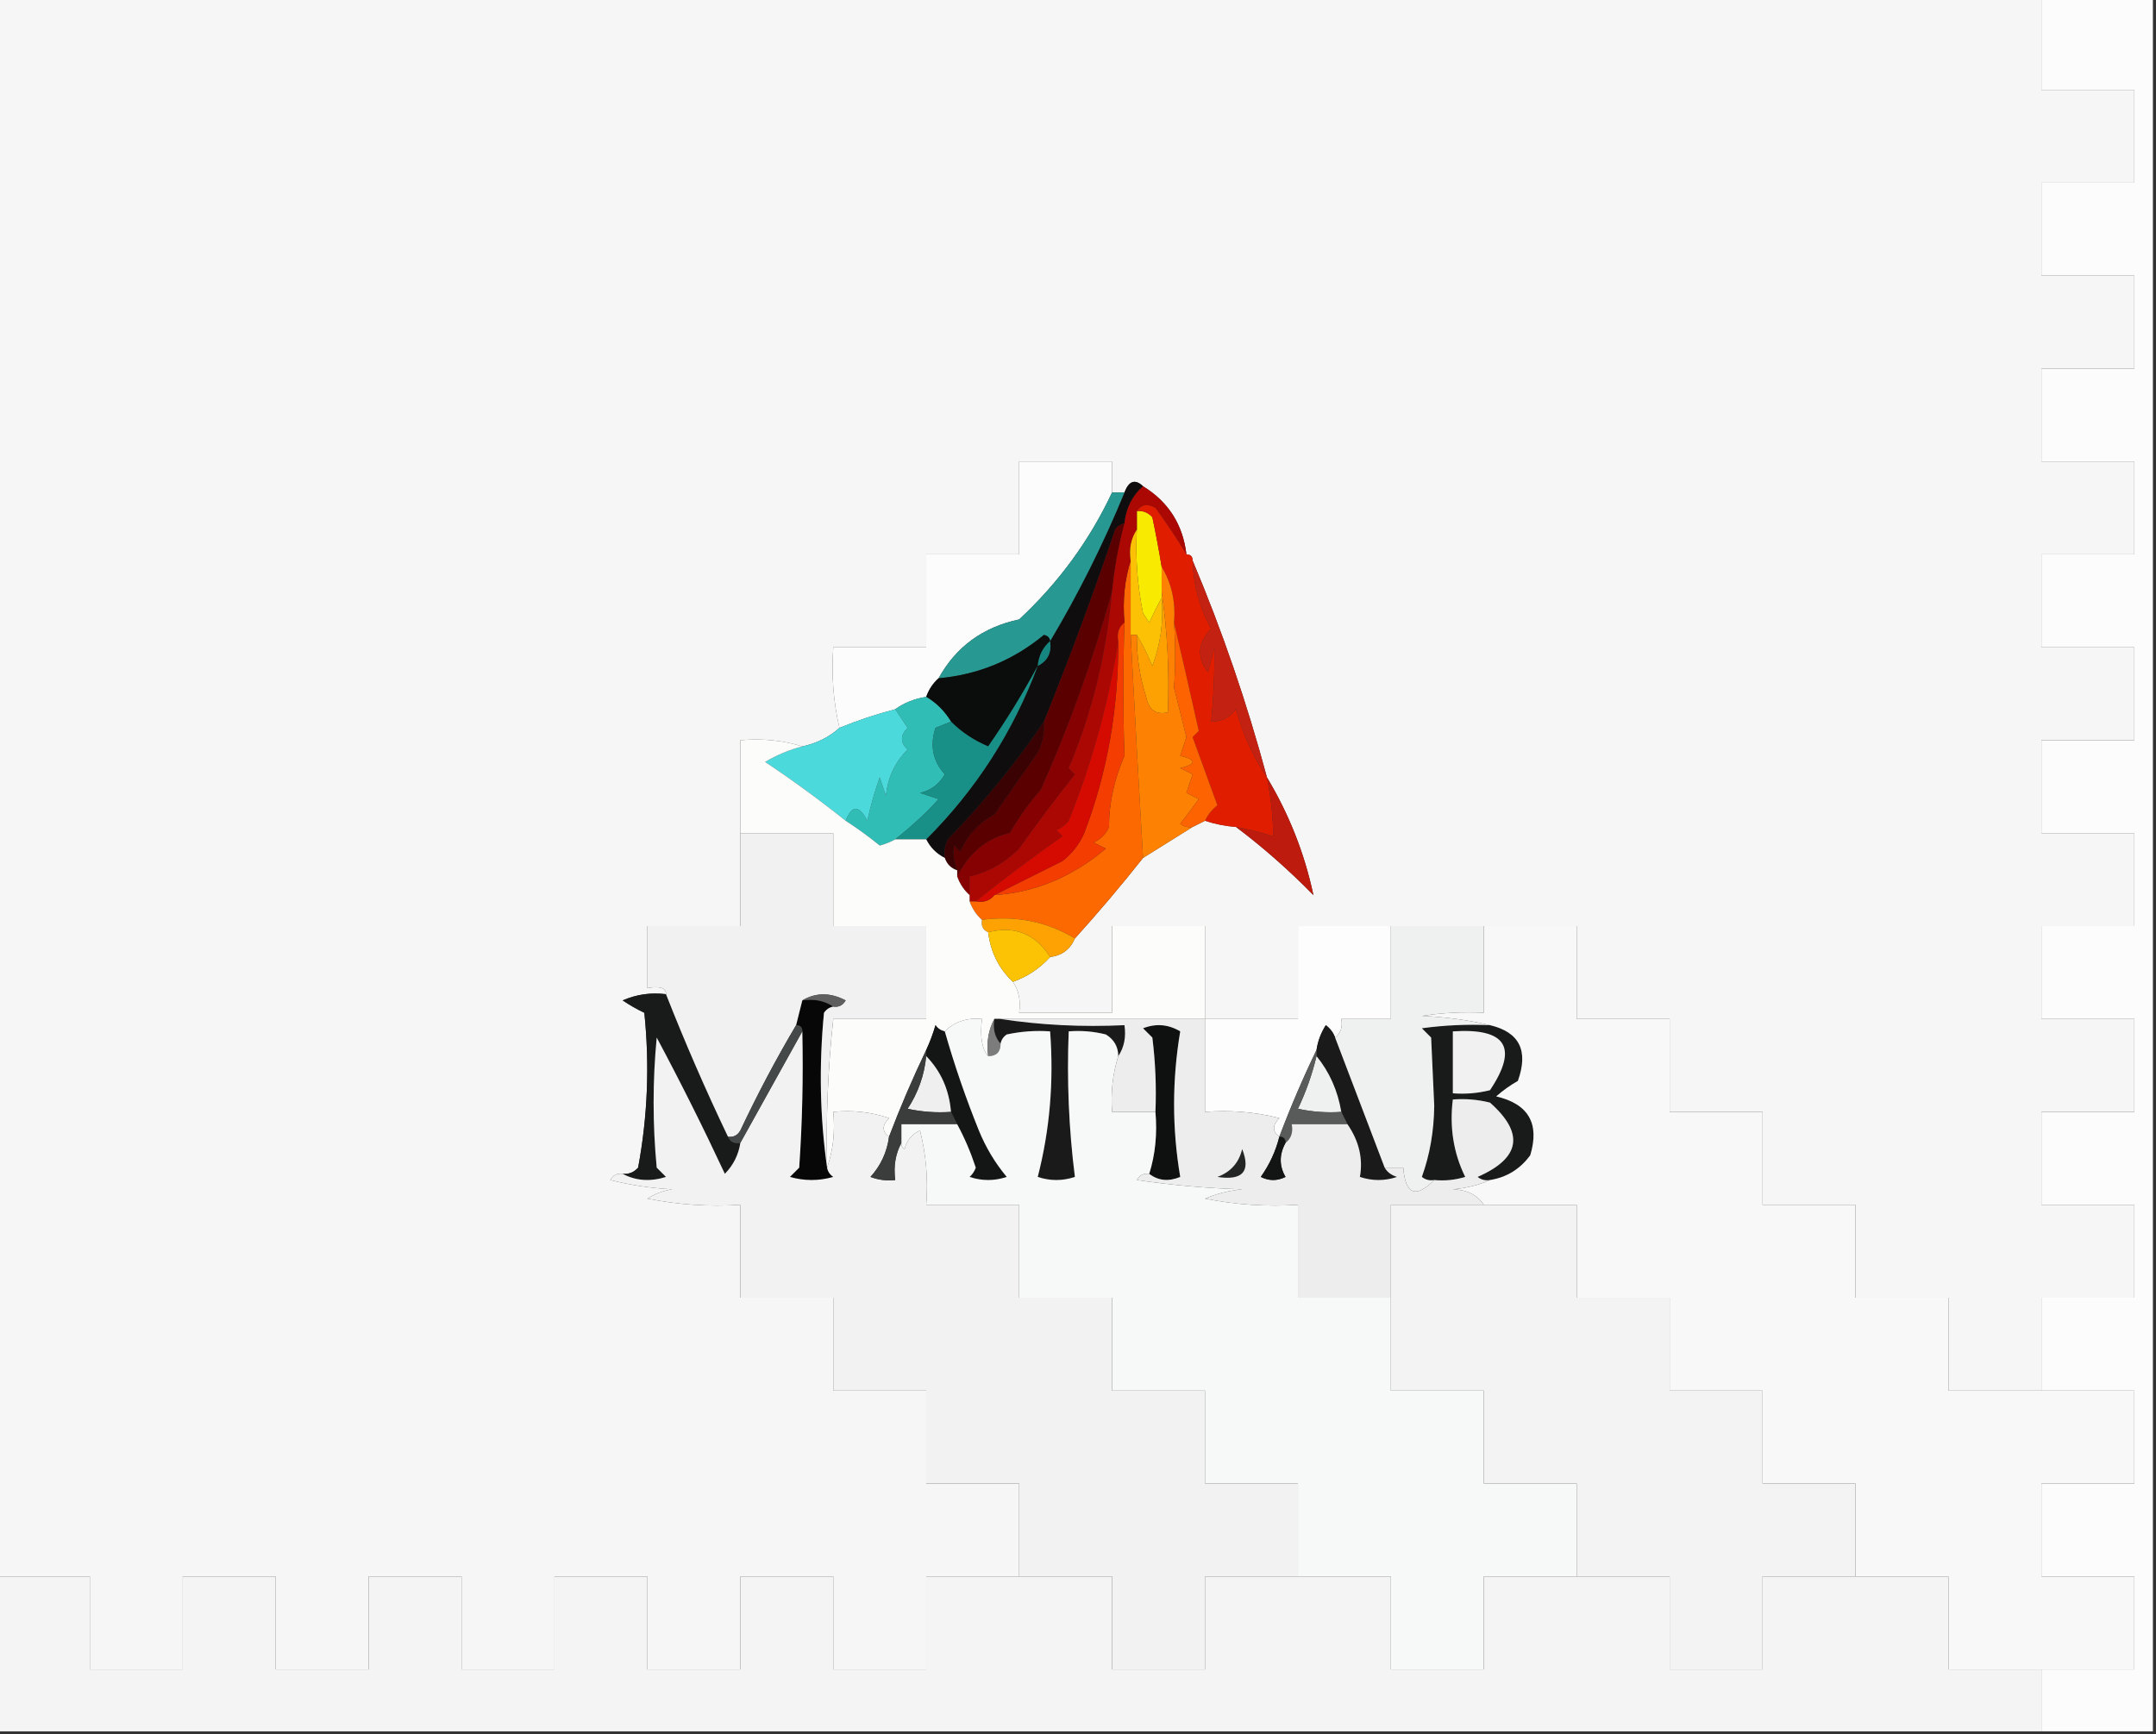 <?xml version="1.0" encoding="UTF-8"?>
<!DOCTYPE svg PUBLIC "-//W3C//DTD SVG 1.1//EN" "http://www.w3.org/Graphics/SVG/1.1/DTD/svg11.dtd">
<svg xmlns="http://www.w3.org/2000/svg" version="1.1" width="348px" height="280px" style="shape-rendering:geometricPrecision; text-rendering:geometricPrecision; image-rendering:optimizeQuality; fill-rule:evenodd; clip-rule:evenodd" xmlns:xlink="http://www.w3.org/1999/xlink">
<rect width="100%" height="100%" fill="#333333" stroke="none"/>
<g><path style="opacity:1" fill="#f6f6f6" d="M -0.5,-0.5 C 109.5,-0.5 219.5,-0.5 329.5,-0.5C 329.5,4.5 329.5,9.5 329.5,14.5C 334.5,14.5 339.5,14.5 344.5,14.5C 344.5,19.5 344.5,24.5 344.5,29.5C 339.5,29.5 334.5,29.5 329.5,29.5C 329.5,34.5 329.5,39.5 329.5,44.5C 334.5,44.5 339.5,44.5 344.5,44.5C 344.5,49.5 344.5,54.5 344.5,59.5C 339.5,59.5 334.5,59.5 329.5,59.5C 329.5,64.5 329.5,69.5 329.5,74.5C 334.5,74.5 339.5,74.5 344.5,74.5C 344.5,79.5 344.5,84.5 344.5,89.5C 339.5,89.5 334.5,89.5 329.5,89.5C 329.5,94.5 329.5,99.5 329.5,104.5C 334.5,104.5 339.5,104.5 344.5,104.5C 344.5,109.5 344.5,114.5 344.5,119.5C 339.5,119.5 334.5,119.5 329.5,119.5C 329.5,124.5 329.5,129.5 329.5,134.5C 334.5,134.5 339.5,134.5 344.5,134.5C 344.5,139.5 344.5,144.5 344.5,149.5C 339.5,149.5 334.5,149.5 329.5,149.5C 329.5,154.5 329.5,159.5 329.5,164.5C 334.5,164.5 339.5,164.5 344.5,164.5C 344.5,169.5 344.5,174.5 344.5,179.5C 339.5,179.5 334.5,179.5 329.5,179.5C 329.5,184.5 329.5,189.5 329.5,194.5C 334.5,194.5 339.5,194.5 344.5,194.5C 344.5,199.5 344.5,204.5 344.5,209.5C 339.5,209.5 334.5,209.5 329.5,209.5C 329.5,214.5 329.5,219.5 329.5,224.5C 324.5,224.5 319.5,224.5 314.5,224.5C 314.5,219.5 314.5,214.5 314.5,209.5C 309.5,209.5 304.5,209.5 299.5,209.5C 299.5,204.5 299.5,199.5 299.5,194.5C 294.5,194.5 289.5,194.5 284.5,194.5C 284.5,189.5 284.5,184.5 284.5,179.5C 279.5,179.5 274.5,179.5 269.5,179.5C 269.5,174.5 269.5,169.5 269.5,164.5C 264.5,164.5 259.5,164.5 254.5,164.5C 254.5,159.5 254.5,154.5 254.5,149.5C 249.5,149.5 244.5,149.5 239.5,149.5C 234.5,149.5 229.5,149.5 224.5,149.5C 219.5,149.5 214.5,149.5 209.5,149.5C 209.5,154.5 209.5,159.5 209.5,164.5C 204.5,164.5 199.5,164.5 194.5,164.5C 194.5,159.5 194.5,154.5 194.5,149.5C 189.5,149.5 184.5,149.5 179.5,149.5C 179.5,154.167 179.5,158.833 179.5,163.5C 174.5,163.5 169.5,163.5 164.5,163.5C 164.784,161.585 164.451,159.919 163.5,158.5C 165.81,157.675 167.81,156.342 169.5,154.5C 171.404,154.262 172.738,153.262 173.5,151.5C 177.305,147.295 180.971,142.961 184.5,138.5C 187.203,136.819 189.869,135.153 192.5,133.5C 193.167,133.167 193.833,132.833 194.5,132.5C 196.117,133.038 197.784,133.371 199.5,133.5C 203.876,136.796 208.042,140.463 212,144.5C 210.564,137.762 208.064,131.429 204.5,125.5C 201.275,113.489 197.275,101.823 192.5,90.5C 192.5,89.833 192.167,89.5 191.5,89.5C 190.928,84.684 188.595,81.017 184.5,78.5C 183.221,77.285 182.221,77.618 181.5,79.5C 180.833,79.5 180.167,79.5 179.5,79.5C 179.5,77.833 179.5,76.167 179.5,74.5C 174.5,74.5 169.5,74.5 164.5,74.5C 164.5,79.5 164.5,84.5 164.5,89.5C 159.5,89.5 154.5,89.5 149.5,89.5C 149.5,94.5 149.5,99.5 149.5,104.5C 144.5,104.5 139.5,104.5 134.5,104.5C 134.182,109.032 134.515,113.366 135.5,117.5C 133.819,119.008 131.819,120.008 129.5,120.5C 126.375,119.521 123.042,119.187 119.5,119.5C 119.5,124.5 119.5,129.5 119.5,134.5C 119.5,139.5 119.5,144.5 119.5,149.5C 114.5,149.5 109.5,149.5 104.5,149.5C 104.5,152.833 104.5,156.167 104.5,159.5C 106.548,159.16 107.548,159.493 107.5,160.5C 105.076,160.192 102.743,160.526 100.5,161.5C 101.628,162.262 102.795,162.929 104,163.5C 104.87,171.897 104.537,180.23 103,188.5C 102.329,189.252 101.496,189.586 100.5,189.5C 99.624,189.369 98.957,189.702 98.5,190.5C 101.785,191.324 105.118,191.824 108.5,192C 107.062,192.219 105.729,192.719 104.5,193.5C 109.456,194.494 114.456,194.827 119.5,194.5C 119.5,199.5 119.5,204.5 119.5,209.5C 124.5,209.5 129.5,209.5 134.5,209.5C 134.5,214.5 134.5,219.5 134.5,224.5C 139.5,224.5 144.5,224.5 149.5,224.5C 149.5,229.5 149.5,234.5 149.5,239.5C 154.5,239.5 159.5,239.5 164.5,239.5C 164.5,244.5 164.5,249.5 164.5,254.5C 159.5,254.5 154.5,254.5 149.5,254.5C 149.5,259.5 149.5,264.5 149.5,269.5C 144.5,269.5 139.5,269.5 134.5,269.5C 134.5,264.5 134.5,259.5 134.5,254.5C 129.5,254.5 124.5,254.5 119.5,254.5C 119.5,259.5 119.5,264.5 119.5,269.5C 114.5,269.5 109.5,269.5 104.5,269.5C 104.5,264.5 104.5,259.5 104.5,254.5C 99.5,254.5 94.5,254.5 89.5,254.5C 89.5,259.5 89.5,264.5 89.5,269.5C 84.5,269.5 79.5,269.5 74.5,269.5C 74.5,264.5 74.5,259.5 74.5,254.5C 69.5,254.5 64.5,254.5 59.5,254.5C 59.5,259.5 59.5,264.5 59.5,269.5C 54.5,269.5 49.5,269.5 44.5,269.5C 44.5,264.5 44.5,259.5 44.5,254.5C 39.5,254.5 34.5,254.5 29.5,254.5C 29.5,259.5 29.5,264.5 29.5,269.5C 24.5,269.5 19.5,269.5 14.5,269.5C 14.5,264.5 14.5,259.5 14.5,254.5C 9.5,254.5 4.5,254.5 -0.5,254.5C -0.5,169.5 -0.5,84.5 -0.5,-0.5 Z"/></g>
<g><path style="opacity:1" fill="#fcfcfc" d="M 329.5,-0.5 C 335.5,-0.5 341.5,-0.5 347.5,-0.5C 347.5,92.833 347.5,186.167 347.5,279.5C 341.5,279.5 335.5,279.5 329.5,279.5C 329.5,276.167 329.5,272.833 329.5,269.5C 334.5,269.5 339.5,269.5 344.5,269.5C 344.5,264.5 344.5,259.5 344.5,254.5C 339.5,254.5 334.5,254.5 329.5,254.5C 329.5,249.5 329.5,244.5 329.5,239.5C 334.5,239.5 339.5,239.5 344.5,239.5C 344.5,234.5 344.5,229.5 344.5,224.5C 339.5,224.5 334.5,224.5 329.5,224.5C 329.5,219.5 329.5,214.5 329.5,209.5C 334.5,209.5 339.5,209.5 344.5,209.5C 344.5,204.5 344.5,199.5 344.5,194.5C 339.5,194.5 334.5,194.5 329.5,194.5C 329.5,189.5 329.5,184.5 329.5,179.5C 334.5,179.5 339.5,179.5 344.5,179.5C 344.5,174.5 344.5,169.5 344.5,164.5C 339.5,164.5 334.5,164.5 329.5,164.5C 329.5,159.5 329.5,154.5 329.5,149.5C 334.5,149.5 339.5,149.5 344.5,149.5C 344.5,144.5 344.5,139.5 344.5,134.5C 339.5,134.5 334.5,134.5 329.5,134.5C 329.5,129.5 329.5,124.5 329.5,119.5C 334.5,119.5 339.5,119.5 344.5,119.5C 344.5,114.5 344.5,109.5 344.5,104.5C 339.5,104.5 334.5,104.5 329.5,104.5C 329.5,99.5 329.5,94.5 329.5,89.5C 334.5,89.5 339.5,89.5 344.5,89.5C 344.5,84.5 344.5,79.5 344.5,74.5C 339.5,74.5 334.5,74.5 329.5,74.5C 329.5,69.5 329.5,64.5 329.5,59.5C 334.5,59.5 339.5,59.5 344.5,59.5C 344.5,54.5 344.5,49.5 344.5,44.5C 339.5,44.5 334.5,44.5 329.5,44.5C 329.5,39.5 329.5,34.5 329.5,29.5C 334.5,29.5 339.5,29.5 344.5,29.5C 344.5,24.5 344.5,19.5 344.5,14.5C 339.5,14.5 334.5,14.5 329.5,14.5C 329.5,9.5 329.5,4.5 329.5,-0.5 Z"/></g>
<g><path style="opacity:1" fill="#f8eb01" d="M 183.5,82.5 C 184.496,82.414 185.329,82.748 186,83.5C 186.567,86.168 187.067,88.834 187.5,91.5C 187.5,92.833 187.5,94.167 187.5,95.5C 187.5,95.833 187.5,96.167 187.5,96.5C 186.839,97.718 186.172,99.051 185.5,100.5C 185.167,100 184.833,99.5 184.5,99C 183.588,94.554 183.255,90.054 183.5,85.5C 183.5,84.5 183.5,83.5 183.5,82.5 Z"/></g>
<g><path style="opacity:1" fill="#0f0d0d" d="M 184.5,78.5 C 182.755,80.033 181.755,82.033 181.5,84.5C 180.883,84.611 180.383,84.944 180,85.5C 176.448,95.995 172.615,106.328 168.5,116.5C 163.954,123.225 158.788,129.558 153,135.5C 152.517,136.448 152.351,137.448 152.5,138.5C 151.167,137.833 150.167,136.833 149.5,135.5C 157.54,127.464 163.54,118.131 167.5,107.5C 169.104,106.713 169.771,105.38 169.5,103.5C 174.055,95.872 178.055,87.872 181.5,79.5C 182.221,77.618 183.221,77.285 184.5,78.5 Z"/></g>
<g><path style="opacity:1" fill="#fcfcfc" d="M 179.5,79.5 C 175.865,87.245 170.865,94.078 164.5,100C 158.634,101.248 154.301,104.415 151.5,109.5C 150.599,110.29 149.932,111.29 149.5,112.5C 147.597,112.796 145.93,113.463 144.5,114.5C 141.426,115.302 138.426,116.302 135.5,117.5C 134.515,113.366 134.182,109.032 134.5,104.5C 139.5,104.5 144.5,104.5 149.5,104.5C 149.5,99.5 149.5,94.5 149.5,89.5C 154.5,89.5 159.5,89.5 164.5,89.5C 164.5,84.5 164.5,79.5 164.5,74.5C 169.5,74.5 174.5,74.5 179.5,74.5C 179.5,76.167 179.5,77.833 179.5,79.5 Z"/></g>
<g><path style="opacity:1" fill="#279892" d="M 179.5,79.5 C 180.167,79.5 180.833,79.5 181.5,79.5C 178.055,87.872 174.055,95.872 169.5,103.5C 169.44,102.957 169.107,102.624 168.5,102.5C 163.554,106.593 157.887,108.926 151.5,109.5C 154.301,104.415 158.634,101.248 164.5,100C 170.865,94.078 175.865,87.245 179.5,79.5 Z"/></g>
<g><path style="opacity:1" fill="#5b0000" d="M 181.5,84.5 C 180.537,88.101 179.87,91.767 179.5,95.5C 176.378,106.68 172.545,117.347 168,127.5C 166.088,129.657 164.421,131.991 163,134.5C 159.32,135.304 156.487,137.637 154.5,141.5C 154.5,141.167 154.5,140.833 154.5,140.5C 153.972,139.153 153.805,137.819 154,136.5C 154.333,136.833 154.667,137.167 155,137.5C 156.153,134.848 157.987,132.848 160.5,131.5C 162.825,128.173 165.158,124.839 167.5,121.5C 168.309,119.929 168.643,118.262 168.5,116.5C 172.615,106.328 176.448,95.995 180,85.5C 180.383,84.944 180.883,84.611 181.5,84.5 Z"/></g>
<g><path style="opacity:1" fill="#fc6901" d="M 182.5,90.5 C 182.5,94.5 182.5,98.5 182.5,102.5C 183.187,115.565 183.854,127.565 184.5,138.5C 180.971,142.961 177.305,147.295 173.5,151.5C 168.965,148.773 163.965,147.773 158.5,148.5C 157.599,147.71 156.932,146.71 156.5,145.5C 156.833,145.5 157.167,145.5 157.5,145.5C 158.791,145.737 159.791,145.404 160.5,144.5C 167.057,144.077 173.057,141.577 178.5,137C 177.833,136.667 177.167,136.333 176.5,136C 177.667,135.5 178.5,134.667 179,133.5C 179,129.686 179.834,125.853 181.5,122C 181.258,114.937 181.258,107.77 181.5,100.5C 181.187,96.958 181.521,93.625 182.5,90.5 Z"/></g>
<g><path style="opacity:1" fill="#860101" d="M 179.5,95.5 C 178.575,105.695 176.242,115.195 172.5,124C 172.833,124.333 173.167,124.667 173.5,125C 170.113,129.293 167.113,133.293 164.5,137C 162.22,139.304 159.554,140.804 156.5,141.5C 156.5,142.5 156.5,143.5 156.5,144.5C 155.599,143.71 154.932,142.71 154.5,141.5C 156.487,137.637 159.32,135.304 163,134.5C 164.421,131.991 166.088,129.657 168,127.5C 172.545,117.347 176.378,106.68 179.5,95.5 Z"/></g>
<g><path style="opacity:1" fill="#ab0703" d="M 184.5,78.5 C 188.595,81.017 190.928,84.684 191.5,89.5C 189.981,86.98 188.314,84.48 186.5,82C 185.251,81.26 184.251,81.427 183.5,82.5C 183.5,83.5 183.5,84.5 183.5,85.5C 182.549,86.919 182.216,88.585 182.5,90.5C 181.521,93.625 181.187,96.958 181.5,100.5C 180.596,101.209 180.263,102.209 180.5,103.5C 178.884,113.651 176.217,123.318 172.5,132.5C 171.975,133.192 171.308,133.692 170.5,134C 170.833,134.333 171.167,134.667 171.5,135C 166.586,138.448 161.919,141.948 157.5,145.5C 157.167,145.5 156.833,145.5 156.5,145.5C 156.5,145.167 156.5,144.833 156.5,144.5C 156.5,143.5 156.5,142.5 156.5,141.5C 159.554,140.804 162.22,139.304 164.5,137C 167.113,133.293 170.113,129.293 173.5,125C 173.167,124.667 172.833,124.333 172.5,124C 176.242,115.195 178.575,105.695 179.5,95.5C 179.87,91.767 180.537,88.101 181.5,84.5C 181.755,82.033 182.755,80.033 184.5,78.5 Z"/></g>
<g><path style="opacity:1" fill="#fda103" d="M 187.5,95.5 C 188.437,102.024 188.771,108.524 188.5,115C 186.591,115.448 185.424,114.615 185,112.5C 183.957,109.243 183.457,105.91 183.5,102.5C 184.41,104.019 185.243,105.685 186,107.5C 187.337,103.974 187.837,100.308 187.5,96.5C 187.5,96.167 187.5,95.833 187.5,95.5 Z"/></g>
<g><path style="opacity:1" fill="#e11d00" d="M 183.5,82.5 C 184.251,81.427 185.251,81.26 186.5,82C 188.314,84.48 189.981,86.98 191.5,89.5C 192.167,89.5 192.5,89.833 192.5,90.5C 192.612,94.396 193.612,98.063 195.5,101.5C 193.303,103.815 193.136,106.148 195,108.5C 195.333,107.167 195.667,105.833 196,104.5C 196.063,108.454 195.896,112.454 195.5,116.5C 197.143,116.52 198.476,115.853 199.5,114.5C 200.607,118.516 202.274,122.182 204.5,125.5C 205.163,128.857 205.497,132.024 205.5,135C 203.65,134.405 201.65,133.905 199.5,133.5C 197.784,133.371 196.117,133.038 194.5,132.5C 194.953,131.542 195.619,130.708 196.5,130C 195.167,126.333 193.833,122.667 192.5,119C 192.833,118.667 193.167,118.333 193.5,118C 192.114,111.791 190.781,105.958 189.5,100.5C 189.785,97.171 189.118,94.171 187.5,91.5C 187.067,88.834 186.567,86.168 186,83.5C 185.329,82.748 184.496,82.414 183.5,82.5 Z"/></g>
<g><path style="opacity:1" fill="#fcc004" d="M 183.5,85.5 C 183.255,90.054 183.588,94.554 184.5,99C 184.833,99.5 185.167,100 185.5,100.5C 186.172,99.051 186.839,97.718 187.5,96.5C 187.837,100.308 187.337,103.974 186,107.5C 185.243,105.685 184.41,104.019 183.5,102.5C 183.167,102.5 182.833,102.5 182.5,102.5C 182.5,98.5 182.5,94.5 182.5,90.5C 182.216,88.585 182.549,86.919 183.5,85.5 Z"/></g>
<g><path style="opacity:1" fill="#f43d00" d="M 181.5,100.5 C 181.258,107.77 181.258,114.937 181.5,122C 179.834,125.853 179,129.686 179,133.5C 178.5,134.667 177.667,135.5 176.5,136C 177.167,136.333 177.833,136.667 178.5,137C 173.057,141.577 167.057,144.077 160.5,144.5C 164.075,142.713 167.741,140.879 171.5,139C 173.049,137.786 174.215,136.286 175,134.5C 178.702,124.834 180.535,114.501 180.5,103.5C 180.263,102.209 180.596,101.209 181.5,100.5 Z"/></g>
<g><path style="opacity:1" fill="#fd8203" d="M 187.5,91.5 C 189.118,94.171 189.785,97.171 189.5,100.5C 189.746,104.151 189.746,107.651 189.5,111C 190.167,113.667 190.833,116.333 191.5,119C 191.167,120 190.833,121 190.5,122C 193.167,122.667 193.167,123.333 190.5,124C 191.167,124.333 191.833,124.667 192.5,125C 192.167,126 191.833,127 191.5,128C 192.167,128.333 192.833,128.667 193.5,129C 192.614,130.217 191.614,131.551 190.5,133C 191.094,133.464 191.761,133.631 192.5,133.5C 189.869,135.153 187.203,136.819 184.5,138.5C 183.854,127.565 183.187,115.565 182.5,102.5C 182.833,102.5 183.167,102.5 183.5,102.5C 183.457,105.91 183.957,109.243 185,112.5C 185.424,114.615 186.591,115.448 188.5,115C 188.771,108.524 188.437,102.024 187.5,95.5C 187.5,94.167 187.5,92.833 187.5,91.5 Z"/></g>
<g><path style="opacity:1" fill="#fd6300" d="M 189.5,100.5 C 190.781,105.958 192.114,111.791 193.5,118C 193.167,118.333 192.833,118.667 192.5,119C 193.833,122.667 195.167,126.333 196.5,130C 195.619,130.708 194.953,131.542 194.5,132.5C 193.833,132.833 193.167,133.167 192.5,133.5C 191.761,133.631 191.094,133.464 190.5,133C 191.614,131.551 192.614,130.217 193.5,129C 192.833,128.667 192.167,128.333 191.5,128C 191.833,127 192.167,126 192.5,125C 191.833,124.667 191.167,124.333 190.5,124C 193.167,123.333 193.167,122.667 190.5,122C 190.833,121 191.167,120 191.5,119C 190.833,116.333 190.167,113.667 189.5,111C 189.746,107.651 189.746,104.151 189.5,100.5 Z"/></g>
<g><path style="opacity:1" fill="#c32112" d="M 192.5,90.5 C 197.275,101.823 201.275,113.489 204.5,125.5C 202.274,122.182 200.607,118.516 199.5,114.5C 198.476,115.853 197.143,116.52 195.5,116.5C 195.896,112.454 196.063,108.454 196,104.5C 195.667,105.833 195.333,107.167 195,108.5C 193.136,106.148 193.303,103.815 195.5,101.5C 193.612,98.063 192.612,94.396 192.5,90.5 Z"/></g>
<g><path style="opacity:1" fill="#0b0d0c" d="M 169.5,103.5 C 168.326,104.514 167.66,105.847 167.5,107.5C 165.109,111.937 162.443,116.27 159.5,120.5C 157.21,119.533 155.21,118.2 153.5,116.5C 152.473,114.806 151.139,113.473 149.5,112.5C 149.932,111.29 150.599,110.29 151.5,109.5C 157.887,108.926 163.554,106.593 168.5,102.5C 169.107,102.624 169.44,102.957 169.5,103.5 Z"/></g>
<g><path style="opacity:1" fill="#158780" d="M 169.5,103.5 C 169.771,105.38 169.104,106.713 167.5,107.5C 167.66,105.847 168.326,104.514 169.5,103.5 Z"/></g>
<g><path style="opacity:1" fill="#d50a00" d="M 180.5,103.5 C 180.535,114.501 178.702,124.834 175,134.5C 174.215,136.286 173.049,137.786 171.5,139C 167.741,140.879 164.075,142.713 160.5,144.5C 159.791,145.404 158.791,145.737 157.5,145.5C 161.919,141.948 166.586,138.448 171.5,135C 171.167,134.667 170.833,134.333 170.5,134C 171.308,133.692 171.975,133.192 172.5,132.5C 176.217,123.318 178.884,113.651 180.5,103.5 Z"/></g>
<g><path style="opacity:1" fill="#2fbdb6" d="M 149.5,112.5 C 151.139,113.473 152.473,114.806 153.5,116.5C 152.784,116.783 151.951,117.116 151,117.5C 150.056,120.347 150.556,122.847 152.5,125C 151.624,126.585 150.291,127.585 148.5,128C 149.5,128.333 150.5,128.667 151.5,129C 149.689,131.051 147.356,133.218 144.5,135.5C 143.735,135.923 142.902,136.257 142,136.5C 140.18,135.021 138.347,133.687 136.5,132.5C 137.484,129.93 138.651,129.93 140,132.5C 140.511,130.122 141.178,127.788 142,125.5C 142.333,126.5 142.667,127.5 143,128.5C 143.272,125.568 144.438,123.068 146.5,121C 145.289,119.887 145.289,118.72 146.5,117.5C 145.807,116.482 145.141,115.482 144.5,114.5C 145.93,113.463 147.597,112.796 149.5,112.5 Z"/></g>
<g><path style="opacity:1" fill="#4bd9db" d="M 144.5,114.5 C 145.141,115.482 145.807,116.482 146.5,117.5C 145.289,118.72 145.289,119.887 146.5,121C 144.438,123.068 143.272,125.568 143,128.5C 142.667,127.5 142.333,126.5 142,125.5C 141.178,127.788 140.511,130.122 140,132.5C 138.651,129.93 137.484,129.93 136.5,132.5C 132.325,129.165 127.992,125.998 123.5,123C 125.407,121.878 127.407,121.045 129.5,120.5C 131.819,120.008 133.819,119.008 135.5,117.5C 138.426,116.302 141.426,115.302 144.5,114.5 Z"/></g>
<g><path style="opacity:1" fill="#199087" d="M 167.5,107.5 C 163.54,118.131 157.54,127.464 149.5,135.5C 147.833,135.5 146.167,135.5 144.5,135.5C 147.356,133.218 149.689,131.051 151.5,129C 150.5,128.667 149.5,128.333 148.5,128C 150.291,127.585 151.624,126.585 152.5,125C 150.556,122.847 150.056,120.347 151,117.5C 151.951,117.116 152.784,116.783 153.5,116.5C 155.21,118.2 157.21,119.533 159.5,120.5C 162.443,116.27 165.109,111.937 167.5,107.5 Z"/></g>
<g><path style="opacity:1" fill="#3a0202" d="M 168.5,116.5 C 168.643,118.262 168.309,119.929 167.5,121.5C 165.158,124.839 162.825,128.173 160.5,131.5C 157.987,132.848 156.153,134.848 155,137.5C 154.667,137.167 154.333,136.833 154,136.5C 153.805,137.819 153.972,139.153 154.5,140.5C 153.5,140.167 152.833,139.5 152.5,138.5C 152.351,137.448 152.517,136.448 153,135.5C 158.788,129.558 163.954,123.225 168.5,116.5 Z"/></g>
<g><path style="opacity:1" fill="#bd1b0e" d="M 204.5,125.5 C 208.064,131.429 210.564,137.762 212,144.5C 208.042,140.463 203.876,136.796 199.5,133.5C 201.65,133.905 203.65,134.405 205.5,135C 205.497,132.024 205.163,128.857 204.5,125.5 Z"/></g>
<g><path style="opacity:1" fill="#fea102" d="M 158.5,148.5 C 163.965,147.773 168.965,148.773 173.5,151.5C 172.738,153.262 171.404,154.262 169.5,154.5C 167.104,150.738 163.771,149.405 159.5,150.5C 158.662,150.158 158.328,149.492 158.5,148.5 Z"/></g>
<g><path style="opacity:1" fill="#fcfcfb" d="M 129.5,120.5 C 127.407,121.045 125.407,121.878 123.5,123C 127.992,125.998 132.325,129.165 136.5,132.5C 138.347,133.687 140.18,135.021 142,136.5C 142.902,136.257 143.735,135.923 144.5,135.5C 146.167,135.5 147.833,135.5 149.5,135.5C 150.167,136.833 151.167,137.833 152.5,138.5C 152.833,139.5 153.5,140.167 154.5,140.5C 154.5,140.833 154.5,141.167 154.5,141.5C 154.932,142.71 155.599,143.71 156.5,144.5C 156.5,144.833 156.5,145.167 156.5,145.5C 156.932,146.71 157.599,147.71 158.5,148.5C 158.328,149.492 158.662,150.158 159.5,150.5C 159.896,153.721 161.229,156.388 163.5,158.5C 164.451,159.919 164.784,161.585 164.5,163.5C 169.5,163.5 174.5,163.5 179.5,163.5C 179.5,158.833 179.5,154.167 179.5,149.5C 184.5,149.5 189.5,149.5 194.5,149.5C 194.5,154.5 194.5,159.5 194.5,164.5C 183.5,164.5 172.5,164.5 161.5,164.5C 161.167,164.5 160.833,164.5 160.5,164.5C 159.539,166.265 159.205,168.265 159.5,170.5C 158.487,169.341 158.153,167.341 158.5,164.5C 156.114,164.259 154.114,164.925 152.5,166.5C 151.883,166.389 151.383,166.056 151,165.5C 150.59,166.901 150.09,168.234 149.5,169.5C 147.305,174.085 145.305,178.751 143.5,183.5C 142.347,182.687 142.347,181.687 143.5,180.5C 140.572,179.516 137.572,179.183 134.5,179.5C 134.81,182.713 134.477,185.713 133.5,188.5C 133.302,180.466 133.635,172.466 134.5,164.5C 139.5,164.5 144.5,164.5 149.5,164.5C 149.5,159.5 149.5,154.5 149.5,149.5C 144.5,149.5 139.5,149.5 134.5,149.5C 134.5,144.5 134.5,139.5 134.5,134.5C 129.5,134.5 124.5,134.5 119.5,134.5C 119.5,129.5 119.5,124.5 119.5,119.5C 123.042,119.187 126.375,119.521 129.5,120.5 Z"/></g>
<g><path style="opacity:1" fill="#fcc304" d="M 169.5,154.5 C 167.81,156.342 165.81,157.675 163.5,158.5C 161.229,156.388 159.896,153.721 159.5,150.5C 163.771,149.405 167.104,150.738 169.5,154.5 Z"/></g>
<g><path style="opacity:1" fill="#191b1a" d="M 107.5,160.5 C 110.558,168.283 113.892,175.95 117.5,183.5C 117.842,184.338 118.508,184.672 119.5,184.5C 119.205,186.423 118.372,188.09 117,189.5C 113.519,182.044 109.852,174.711 106,167.5C 105.333,174.5 105.333,181.5 106,188.5C 106.5,189 107,189.5 107.5,190C 104.961,190.796 102.628,190.629 100.5,189.5C 101.496,189.586 102.329,189.252 103,188.5C 104.537,180.23 104.87,171.897 104,163.5C 102.795,162.929 101.628,162.262 100.5,161.5C 102.743,160.526 105.076,160.192 107.5,160.5 Z"/></g>
<g><path style="opacity:1" fill="#080707" d="M 129.5,161.5 C 131.415,161.216 133.081,161.549 134.5,162.5C 133.883,162.611 133.383,162.944 133,163.5C 132.177,172.01 132.343,180.344 133.5,188.5C 133.611,189.117 133.944,189.617 134.5,190C 132.167,190.667 129.833,190.667 127.5,190C 128,189.5 128.5,189 129,188.5C 129.5,181.174 129.666,173.841 129.5,166.5C 129.5,165.833 129.167,165.5 128.5,165.5C 128.833,164.167 129.167,162.833 129.5,161.5 Z"/></g>
<g><path style="opacity:1" fill="#f1f1f1" d="M 119.5,134.5 C 124.5,134.5 129.5,134.5 134.5,134.5C 134.5,139.5 134.5,144.5 134.5,149.5C 139.5,149.5 144.5,149.5 149.5,149.5C 149.5,154.5 149.5,159.5 149.5,164.5C 144.5,164.5 139.5,164.5 134.5,164.5C 133.635,172.466 133.302,180.466 133.5,188.5C 132.343,180.344 132.177,172.01 133,163.5C 133.383,162.944 133.883,162.611 134.5,162.5C 135.376,162.631 136.043,162.298 136.5,161.5C 134.027,160.203 131.693,160.203 129.5,161.5C 129.167,162.833 128.833,164.167 128.5,165.5C 125.289,170.915 122.289,176.582 119.5,182.5C 119.043,183.298 118.376,183.631 117.5,183.5C 113.892,175.95 110.558,168.283 107.5,160.5C 107.548,159.493 106.548,159.16 104.5,159.5C 104.5,156.167 104.5,152.833 104.5,149.5C 109.5,149.5 114.5,149.5 119.5,149.5C 119.5,144.5 119.5,139.5 119.5,134.5 Z"/></g>
<g><path style="opacity:1" fill="#5f5f5f" d="M 129.5,161.5 C 131.693,160.203 134.027,160.203 136.5,161.5C 136.043,162.298 135.376,162.631 134.5,162.5C 133.081,161.549 131.415,161.216 129.5,161.5 Z"/></g>
<g><path style="opacity:1" fill="#fdfdfd" d="M 224.5,149.5 C 224.5,154.5 224.5,159.5 224.5,164.5C 221.833,164.5 219.167,164.5 216.5,164.5C 216.737,165.791 216.404,166.791 215.5,167.5C 215.217,166.711 214.717,166.044 214,165.5C 213.209,166.745 212.709,168.078 212.5,169.5C 210.323,174.013 208.323,178.68 206.5,183.5C 205.347,182.687 205.347,181.687 206.5,180.5C 202.555,179.509 198.555,179.176 194.5,179.5C 194.5,174.5 194.5,169.5 194.5,164.5C 199.5,164.5 204.5,164.5 209.5,164.5C 209.5,159.5 209.5,154.5 209.5,149.5C 214.5,149.5 219.5,149.5 224.5,149.5 Z"/></g>
<g><path style="opacity:1" fill="#1a1a1a" d="M 160.5,164.5 C 160.833,164.5 161.167,164.5 161.5,164.5C 167.979,165.491 174.646,165.824 181.5,165.5C 181.784,167.415 181.451,169.081 180.5,170.5C 180.489,168.983 179.823,167.816 178.5,167C 176.527,166.505 174.527,166.338 172.5,166.5C 172.185,174.42 172.518,182.253 173.5,190C 171.5,190.667 169.5,190.667 167.5,190C 169.447,182.442 170.114,174.609 169.5,166.5C 167.143,166.337 164.81,166.503 162.5,167C 161.944,167.383 161.611,167.883 161.5,168.5C 160.566,167.432 160.232,166.099 160.5,164.5 Z"/></g>
<g><path style="opacity:1" fill="#0e1110" d="M 185.5,189.5 C 186.479,186.375 186.813,183.042 186.5,179.5C 186.666,175.486 186.499,171.486 186,167.5C 185.5,167 185,166.5 184.5,166C 186.579,165.192 188.579,165.359 190.5,166.5C 189.179,174.363 189.179,182.197 190.5,190C 188.613,190.78 186.946,190.613 185.5,189.5 Z"/></g>
<g><path style="opacity:1" fill="#1a1a1a" d="M 215.5,167.5 C 218.167,174.5 220.833,181.5 223.5,188.5C 223.918,189.222 224.584,189.722 225.5,190C 223.5,190.667 221.5,190.667 219.5,190C 220.029,187.044 219.363,184.211 217.5,181.5C 217.167,180.833 216.833,180.167 216.5,179.5C 215.917,176.053 214.584,173.053 212.5,170.5C 212.5,170.167 212.5,169.833 212.5,169.5C 212.709,168.078 213.209,166.745 214,165.5C 214.717,166.044 215.217,166.711 215.5,167.5 Z"/></g>
<g><path style="opacity:1" fill="#141515" d="M 152.5,166.5 C 154.047,171.928 155.88,177.261 158,182.5C 159.123,185.249 160.623,187.749 162.5,190C 160.5,190.667 158.5,190.667 156.5,190C 156.957,189.586 157.291,189.086 157.5,188.5C 156.67,185.984 155.67,183.65 154.5,181.5C 154.167,180.833 153.833,180.167 153.5,179.5C 153.208,175.934 151.874,172.934 149.5,170.5C 149.5,170.167 149.5,169.833 149.5,169.5C 150.09,168.234 150.59,166.901 151,165.5C 151.383,166.056 151.883,166.389 152.5,166.5 Z"/></g>
<g><path style="opacity:1" fill="#f2f2f2" d="M 129.5,166.5 C 129.666,173.841 129.5,181.174 129,188.5C 128.5,189 128,189.5 127.5,190C 129.833,190.667 132.167,190.667 134.5,190C 133.944,189.617 133.611,189.117 133.5,188.5C 134.477,185.713 134.81,182.713 134.5,179.5C 137.572,179.183 140.572,179.516 143.5,180.5C 142.347,181.687 142.347,182.687 143.5,183.5C 143.171,185.991 142.171,188.157 140.5,190C 141.793,190.49 143.127,190.657 144.5,190.5C 144.205,188.265 144.539,186.265 145.5,184.5C 145.435,184.938 145.601,185.272 146,185.5C 146.368,184.09 147.201,183.09 148.5,182.5C 149.491,186.445 149.824,190.445 149.5,194.5C 154.5,194.5 159.5,194.5 164.5,194.5C 164.5,199.5 164.5,204.5 164.5,209.5C 169.5,209.5 174.5,209.5 179.5,209.5C 179.5,214.5 179.5,219.5 179.5,224.5C 184.5,224.5 189.5,224.5 194.5,224.5C 194.5,229.5 194.5,234.5 194.5,239.5C 199.5,239.5 204.5,239.5 209.5,239.5C 209.5,244.5 209.5,249.5 209.5,254.5C 204.5,254.5 199.5,254.5 194.5,254.5C 194.5,259.5 194.5,264.5 194.5,269.5C 189.5,269.5 184.5,269.5 179.5,269.5C 179.5,264.5 179.5,259.5 179.5,254.5C 174.5,254.5 169.5,254.5 164.5,254.5C 164.5,249.5 164.5,244.5 164.5,239.5C 159.5,239.5 154.5,239.5 149.5,239.5C 149.5,234.5 149.5,229.5 149.5,224.5C 144.5,224.5 139.5,224.5 134.5,224.5C 134.5,219.5 134.5,214.5 134.5,209.5C 129.5,209.5 124.5,209.5 119.5,209.5C 119.5,204.5 119.5,199.5 119.5,194.5C 114.456,194.827 109.456,194.494 104.5,193.5C 105.729,192.719 107.062,192.219 108.5,192C 105.118,191.824 101.785,191.324 98.5,190.5C 98.957,189.702 99.624,189.369 100.5,189.5C 102.628,190.629 104.961,190.796 107.5,190C 107,189.5 106.5,189 106,188.5C 105.333,181.5 105.333,174.5 106,167.5C 109.852,174.711 113.519,182.044 117,189.5C 118.372,188.09 119.205,186.423 119.5,184.5C 122.833,178.5 126.167,172.5 129.5,166.5 Z"/></g>
<g><path style="opacity:1" fill="#7c7c7c" d="M 160.5,164.5 C 160.232,166.099 160.566,167.432 161.5,168.5C 161.5,169.833 160.833,170.5 159.5,170.5C 159.205,168.265 159.539,166.265 160.5,164.5 Z"/></g>
<g><path style="opacity:1" fill="#efefef" d="M 149.5,170.5 C 151.874,172.934 153.208,175.934 153.5,179.5C 151.143,179.663 148.81,179.497 146.5,179C 148.196,176.413 149.196,173.579 149.5,170.5 Z"/></g>
<g><path style="opacity:1" fill="#eff0f0" d="M 212.5,170.5 C 214.584,173.053 215.917,176.053 216.5,179.5C 214.143,179.663 211.81,179.497 209.5,179C 210.798,176.273 211.798,173.44 212.5,170.5 Z"/></g>
<g><path style="opacity:1" fill="#191b1a" d="M 240.5,165.5 C 245.254,166.618 246.754,169.618 245,174.5C 243.745,175.211 242.579,176.044 241.5,177C 246.71,178.211 248.544,181.377 247,186.5C 245.362,188.734 243.195,190.067 240.5,190.5C 239.761,190.631 239.094,190.464 238.5,190C 245.43,186.959 246.097,182.959 240.5,178C 238.527,177.505 236.527,177.338 234.5,177.5C 233.945,181.997 234.611,186.164 236.5,190C 234.866,190.494 233.199,190.66 231.5,190.5C 230.761,190.631 230.094,190.464 229.5,190C 230.792,186.429 231.458,182.595 231.5,178.5C 231.333,174.833 231.167,171.167 231,167.5C 230.5,167 230,166.5 229.5,166C 233.152,165.501 236.818,165.335 240.5,165.5 Z"/></g>
<g><path style="opacity:1" fill="#f1f1f1" d="M 234.5,166.5 C 243.121,165.932 245.121,169.099 240.5,176C 238.527,176.495 236.527,176.662 234.5,176.5C 234.5,173.167 234.5,169.833 234.5,166.5 Z"/></g>
<g><path style="opacity:1" fill="#454848" d="M 128.5,165.5 C 129.167,165.5 129.5,165.833 129.5,166.5C 126.167,172.5 122.833,178.5 119.5,184.5C 118.508,184.672 117.842,184.338 117.5,183.5C 118.376,183.631 119.043,183.298 119.5,182.5C 122.289,176.582 125.289,170.915 128.5,165.5 Z"/></g>
<g><path style="opacity:1" fill="#eff0f0" d="M 224.5,149.5 C 229.5,149.5 234.5,149.5 239.5,149.5C 239.5,154.167 239.5,158.833 239.5,163.5C 236.15,163.335 232.817,163.502 229.5,164C 233.356,164.177 237.023,164.677 240.5,165.5C 236.818,165.335 233.152,165.501 229.5,166C 230,166.5 230.5,167 231,167.5C 231.167,171.167 231.333,174.833 231.5,178.5C 231.458,182.595 230.792,186.429 229.5,190C 230.094,190.464 230.761,190.631 231.5,190.5C 228.503,193.506 226.837,192.839 226.5,188.5C 225.5,188.5 224.5,188.5 223.5,188.5C 220.833,181.5 218.167,174.5 215.5,167.5C 216.404,166.791 216.737,165.791 216.5,164.5C 219.167,164.5 221.833,164.5 224.5,164.5C 224.5,159.5 224.5,154.5 224.5,149.5 Z"/></g>
<g><path style="opacity:1" fill="#f8f8f8" d="M 239.5,149.5 C 244.5,149.5 249.5,149.5 254.5,149.5C 254.5,154.5 254.5,159.5 254.5,164.5C 259.5,164.5 264.5,164.5 269.5,164.5C 269.5,169.5 269.5,174.5 269.5,179.5C 274.5,179.5 279.5,179.5 284.5,179.5C 284.5,184.5 284.5,189.5 284.5,194.5C 289.5,194.5 294.5,194.5 299.5,194.5C 299.5,199.5 299.5,204.5 299.5,209.5C 304.5,209.5 309.5,209.5 314.5,209.5C 314.5,214.5 314.5,219.5 314.5,224.5C 319.5,224.5 324.5,224.5 329.5,224.5C 334.5,224.5 339.5,224.5 344.5,224.5C 344.5,229.5 344.5,234.5 344.5,239.5C 339.5,239.5 334.5,239.5 329.5,239.5C 329.5,244.5 329.5,249.5 329.5,254.5C 334.5,254.5 339.5,254.5 344.5,254.5C 344.5,259.5 344.5,264.5 344.5,269.5C 339.5,269.5 334.5,269.5 329.5,269.5C 324.5,269.5 319.5,269.5 314.5,269.5C 314.5,264.5 314.5,259.5 314.5,254.5C 309.5,254.5 304.5,254.5 299.5,254.5C 299.5,249.5 299.5,244.5 299.5,239.5C 294.5,239.5 289.5,239.5 284.5,239.5C 284.5,234.5 284.5,229.5 284.5,224.5C 279.5,224.5 274.5,224.5 269.5,224.5C 269.5,219.5 269.5,214.5 269.5,209.5C 264.5,209.5 259.5,209.5 254.5,209.5C 254.5,204.5 254.5,199.5 254.5,194.5C 249.5,194.5 244.5,194.5 239.5,194.5C 238.411,192.883 236.744,192.05 234.5,192C 236.708,191.809 238.708,191.309 240.5,190.5C 243.195,190.067 245.362,188.734 247,186.5C 248.544,181.377 246.71,178.211 241.5,177C 242.579,176.044 243.745,175.211 245,174.5C 246.754,169.618 245.254,166.618 240.5,165.5C 237.023,164.677 233.356,164.177 229.5,164C 232.817,163.502 236.15,163.335 239.5,163.5C 239.5,158.833 239.5,154.167 239.5,149.5 Z"/></g>
<g><path style="opacity:1" fill="#3b3d3d" d="M 149.5,169.5 C 149.5,169.833 149.5,170.167 149.5,170.5C 149.196,173.579 148.196,176.413 146.5,179C 148.81,179.497 151.143,179.663 153.5,179.5C 153.833,180.167 154.167,180.833 154.5,181.5C 151.5,181.5 148.5,181.5 145.5,181.5C 145.5,182.5 145.5,183.5 145.5,184.5C 144.539,186.265 144.205,188.265 144.5,190.5C 143.127,190.657 141.793,190.49 140.5,190C 142.171,188.157 143.171,185.991 143.5,183.5C 145.305,178.751 147.305,174.085 149.5,169.5 Z"/></g>
<g><path style="opacity:1" fill="#595a5a" d="M 212.5,169.5 C 212.5,169.833 212.5,170.167 212.5,170.5C 211.798,173.44 210.798,176.273 209.5,179C 211.81,179.497 214.143,179.663 216.5,179.5C 216.833,180.167 217.167,180.833 217.5,181.5C 214.5,181.5 211.5,181.5 208.5,181.5C 208.737,182.791 208.404,183.791 207.5,184.5C 207.5,183.833 207.167,183.5 206.5,183.5C 208.323,178.68 210.323,174.013 212.5,169.5 Z"/></g>
<g><path style="opacity:1" fill="#f7f8f8" d="M 159.5,170.5 C 160.833,170.5 161.5,169.833 161.5,168.5C 161.611,167.883 161.944,167.383 162.5,167C 164.81,166.503 167.143,166.337 169.5,166.5C 170.114,174.609 169.447,182.442 167.5,190C 169.5,190.667 171.5,190.667 173.5,190C 172.518,182.253 172.185,174.42 172.5,166.5C 174.527,166.338 176.527,166.505 178.5,167C 179.823,167.816 180.489,168.983 180.5,170.5C 179.597,173.391 179.264,176.391 179.5,179.5C 181.833,179.5 184.167,179.5 186.5,179.5C 186.813,183.042 186.479,186.375 185.5,189.5C 184.624,189.369 183.957,189.702 183.5,190.5C 189.138,191.33 194.804,191.83 200.5,192C 198.423,192.192 196.423,192.692 194.5,193.5C 199.456,194.494 204.456,194.827 209.5,194.5C 209.5,199.5 209.5,204.5 209.5,209.5C 214.5,209.5 219.5,209.5 224.5,209.5C 224.5,214.5 224.5,219.5 224.5,224.5C 229.5,224.5 234.5,224.5 239.5,224.5C 239.5,229.5 239.5,234.5 239.5,239.5C 244.5,239.5 249.5,239.5 254.5,239.5C 254.5,244.5 254.5,249.5 254.5,254.5C 249.5,254.5 244.5,254.5 239.5,254.5C 239.5,259.5 239.5,264.5 239.5,269.5C 234.5,269.5 229.5,269.5 224.5,269.5C 224.5,264.5 224.5,259.5 224.5,254.5C 219.5,254.5 214.5,254.5 209.5,254.5C 209.5,249.5 209.5,244.5 209.5,239.5C 204.5,239.5 199.5,239.5 194.5,239.5C 194.5,234.5 194.5,229.5 194.5,224.5C 189.5,224.5 184.5,224.5 179.5,224.5C 179.5,219.5 179.5,214.5 179.5,209.5C 174.5,209.5 169.5,209.5 164.5,209.5C 164.5,204.5 164.5,199.5 164.5,194.5C 159.5,194.5 154.5,194.5 149.5,194.5C 149.824,190.445 149.491,186.445 148.5,182.5C 147.201,183.09 146.368,184.09 146,185.5C 145.601,185.272 145.435,184.938 145.5,184.5C 145.5,183.5 145.5,182.5 145.5,181.5C 148.5,181.5 151.5,181.5 154.5,181.5C 155.67,183.65 156.67,185.984 157.5,188.5C 157.291,189.086 156.957,189.586 156.5,190C 158.5,190.667 160.5,190.667 162.5,190C 160.623,187.749 159.123,185.249 158,182.5C 155.88,177.261 154.047,171.928 152.5,166.5C 154.114,164.925 156.114,164.259 158.5,164.5C 158.153,167.341 158.487,169.341 159.5,170.5 Z"/></g>
<g><path style="opacity:1" fill="#ededed" d="M 161.5,164.5 C 172.5,164.5 183.5,164.5 194.5,164.5C 194.5,169.5 194.5,174.5 194.5,179.5C 198.555,179.176 202.555,179.509 206.5,180.5C 205.347,181.687 205.347,182.687 206.5,183.5C 205.914,185.84 204.914,188.007 203.5,190C 204.833,190.667 206.167,190.667 207.5,190C 206.464,188.224 206.464,186.391 207.5,184.5C 208.404,183.791 208.737,182.791 208.5,181.5C 211.5,181.5 214.5,181.5 217.5,181.5C 219.363,184.211 220.029,187.044 219.5,190C 221.5,190.667 223.5,190.667 225.5,190C 224.584,189.722 223.918,189.222 223.5,188.5C 224.5,188.5 225.5,188.5 226.5,188.5C 226.837,192.839 228.503,193.506 231.5,190.5C 233.199,190.66 234.866,190.494 236.5,190C 234.611,186.164 233.945,181.997 234.5,177.5C 236.527,177.338 238.527,177.505 240.5,178C 246.097,182.959 245.43,186.959 238.5,190C 239.094,190.464 239.761,190.631 240.5,190.5C 238.708,191.309 236.708,191.809 234.5,192C 236.744,192.05 238.411,192.883 239.5,194.5C 234.5,194.5 229.5,194.5 224.5,194.5C 224.5,199.5 224.5,204.5 224.5,209.5C 219.5,209.5 214.5,209.5 209.5,209.5C 209.5,204.5 209.5,199.5 209.5,194.5C 204.456,194.827 199.456,194.494 194.5,193.5C 196.423,192.692 198.423,192.192 200.5,192C 194.804,191.83 189.138,191.33 183.5,190.5C 183.957,189.702 184.624,189.369 185.5,189.5C 186.946,190.613 188.613,190.78 190.5,190C 189.179,182.197 189.179,174.363 190.5,166.5C 188.579,165.359 186.579,165.192 184.5,166C 185,166.5 185.5,167 186,167.5C 186.499,171.486 186.666,175.486 186.5,179.5C 184.167,179.5 181.833,179.5 179.5,179.5C 179.264,176.391 179.597,173.391 180.5,170.5C 181.451,169.081 181.784,167.415 181.5,165.5C 174.646,165.824 167.979,165.491 161.5,164.5 Z"/></g>
<g><path style="opacity:1" fill="#232424" d="M 200.5,185.5 C 201.914,189.119 200.581,190.619 196.5,190C 198.644,189.208 199.977,187.708 200.5,185.5 Z"/></g>
<g><path style="opacity:1" fill="#131514" d="M 206.5,183.5 C 207.167,183.5 207.5,183.833 207.5,184.5C 206.464,186.391 206.464,188.224 207.5,190C 206.167,190.667 204.833,190.667 203.5,190C 204.914,188.007 205.914,185.84 206.5,183.5 Z"/></g>
<g><path style="opacity:1" fill="#f3f3f3" d="M 239.5,194.5 C 244.5,194.5 249.5,194.5 254.5,194.5C 254.5,199.5 254.5,204.5 254.5,209.5C 259.5,209.5 264.5,209.5 269.5,209.5C 269.5,214.5 269.5,219.5 269.5,224.5C 274.5,224.5 279.5,224.5 284.5,224.5C 284.5,229.5 284.5,234.5 284.5,239.5C 289.5,239.5 294.5,239.5 299.5,239.5C 299.5,244.5 299.5,249.5 299.5,254.5C 294.5,254.5 289.5,254.5 284.5,254.5C 284.5,259.5 284.5,264.5 284.5,269.5C 279.5,269.5 274.5,269.5 269.5,269.5C 269.5,264.5 269.5,259.5 269.5,254.5C 264.5,254.5 259.5,254.5 254.5,254.5C 254.5,249.5 254.5,244.5 254.5,239.5C 249.5,239.5 244.5,239.5 239.5,239.5C 239.5,234.5 239.5,229.5 239.5,224.5C 234.5,224.5 229.5,224.5 224.5,224.5C 224.5,219.5 224.5,214.5 224.5,209.5C 224.5,204.5 224.5,199.5 224.5,194.5C 229.5,194.5 234.5,194.5 239.5,194.5 Z"/></g>
<g><path style="opacity:1" fill="#f4f4f4" d="M -0.5,254.5 C 4.5,254.5 9.5,254.5 14.5,254.5C 14.5,259.5 14.5,264.5 14.5,269.5C 19.5,269.5 24.5,269.5 29.5,269.5C 29.5,264.5 29.5,259.5 29.5,254.5C 34.5,254.5 39.5,254.5 44.5,254.5C 44.5,259.5 44.5,264.5 44.5,269.5C 49.5,269.5 54.5,269.5 59.5,269.5C 59.5,264.5 59.5,259.5 59.5,254.5C 64.5,254.5 69.5,254.5 74.5,254.5C 74.5,259.5 74.5,264.5 74.5,269.5C 79.5,269.5 84.5,269.5 89.5,269.5C 89.5,264.5 89.5,259.5 89.5,254.5C 94.5,254.5 99.5,254.5 104.5,254.5C 104.5,259.5 104.5,264.5 104.5,269.5C 109.5,269.5 114.5,269.5 119.5,269.5C 119.5,264.5 119.5,259.5 119.5,254.5C 124.5,254.5 129.5,254.5 134.5,254.5C 134.5,259.5 134.5,264.5 134.5,269.5C 139.5,269.5 144.5,269.5 149.5,269.5C 149.5,264.5 149.5,259.5 149.5,254.5C 154.5,254.5 159.5,254.5 164.5,254.5C 169.5,254.5 174.5,254.5 179.5,254.5C 179.5,259.5 179.5,264.5 179.5,269.5C 184.5,269.5 189.5,269.5 194.5,269.5C 194.5,264.5 194.5,259.5 194.5,254.5C 199.5,254.5 204.5,254.5 209.5,254.5C 214.5,254.5 219.5,254.5 224.5,254.5C 224.5,259.5 224.5,264.5 224.5,269.5C 229.5,269.5 234.5,269.5 239.5,269.5C 239.5,264.5 239.5,259.5 239.5,254.5C 244.5,254.5 249.5,254.5 254.5,254.5C 259.5,254.5 264.5,254.5 269.5,254.5C 269.5,259.5 269.5,264.5 269.5,269.5C 274.5,269.5 279.5,269.5 284.5,269.5C 284.5,264.5 284.5,259.5 284.5,254.5C 289.5,254.5 294.5,254.5 299.5,254.5C 304.5,254.5 309.5,254.5 314.5,254.5C 314.5,259.5 314.5,264.5 314.5,269.5C 319.5,269.5 324.5,269.5 329.5,269.5C 329.5,272.833 329.5,276.167 329.5,279.5C 219.5,279.5 109.5,279.5 -0.5,279.5C -0.5,271.167 -0.5,262.833 -0.5,254.5 Z"/></g>
</svg>
